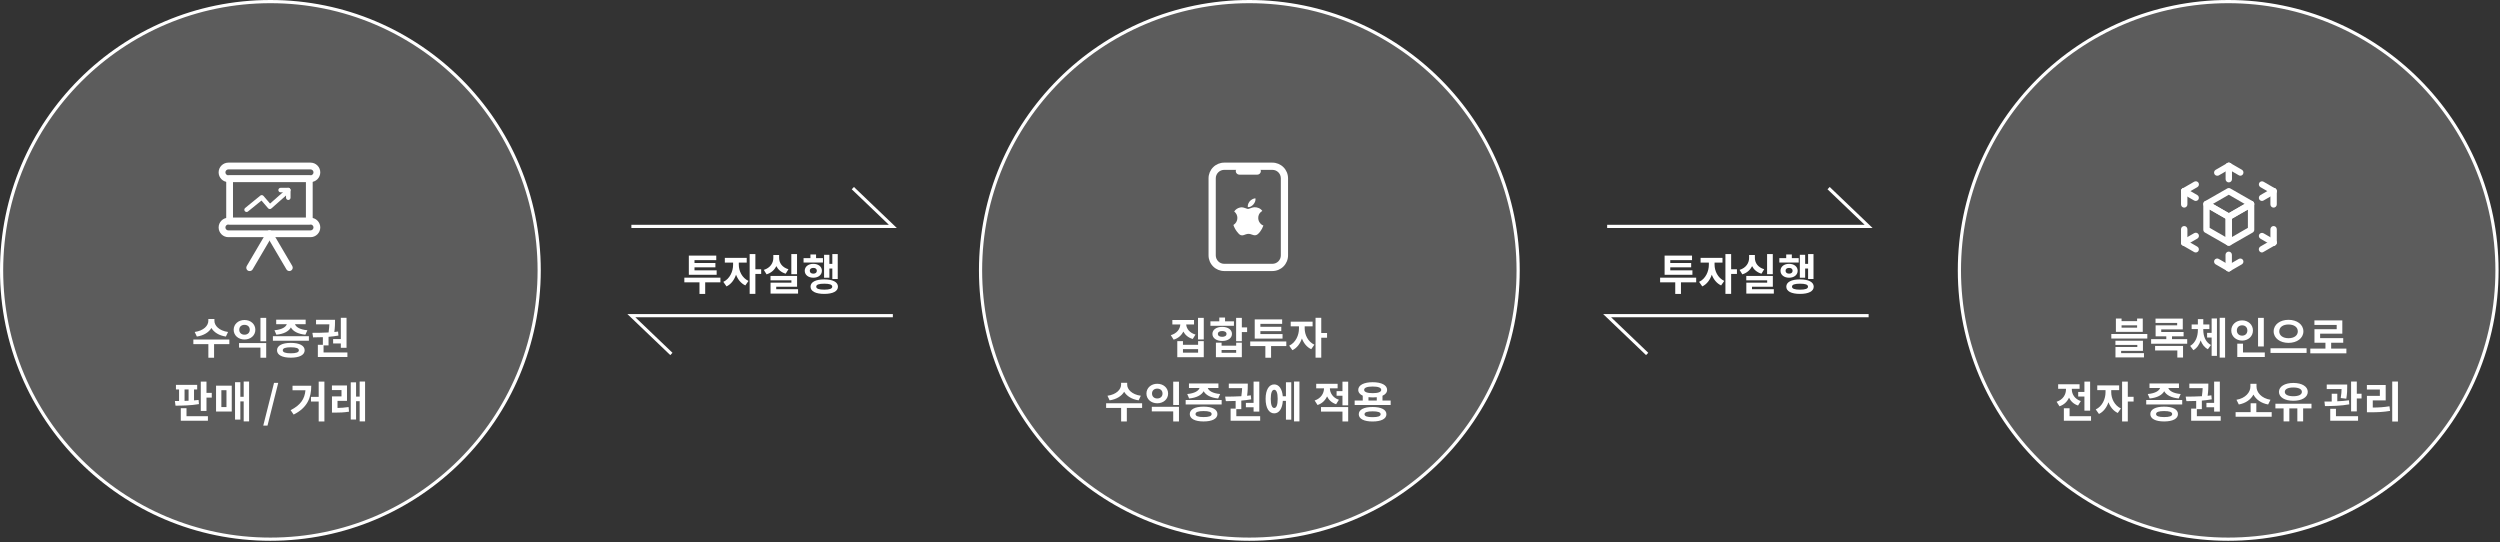 <svg width="784" height="170" viewBox="0 0 784 170" fill="none" xmlns="http://www.w3.org/2000/svg">
<rect x="0" y="0" width="784" height="170" fill="#333333" stroke="none"/>
<path d="M504 71H586L573.452 59" stroke="white"/>
<path d="M586 99L504 99L516.548 111" stroke="white"/>
<path d="M530.743 84.773H523.797V83.837H530.35V82.48H523.797V81.571H530.621V80.16H522.019V86.184H530.743V84.773ZM531.923 87.079H520.609V88.531H525.357V92.18H527.148V88.531H531.923V87.079ZM537.688 82.344H540.171V80.865H533.306V82.344H535.898V83.036C535.898 85.098 534.88 87.445 532.831 88.395L533.835 89.82C535.26 89.141 536.264 87.771 536.82 86.143C537.376 87.622 538.353 88.87 539.737 89.508L540.727 88.097C538.679 87.147 537.688 84.936 537.688 83.036V82.344ZM544.703 84.433H542.885V79.671H541.094V92.167H542.885V85.912H544.703V84.433ZM555.949 79.685H554.158V85.98H555.949V79.685ZM553.249 84.433C551.227 83.837 550.332 82.385 550.332 80.906V79.97H548.514V80.906C548.514 82.426 547.605 83.999 545.529 84.637L546.397 86.034C547.863 85.587 548.88 84.637 549.45 83.457C550.006 84.542 550.97 85.41 552.394 85.831L553.249 84.433ZM549.423 90.688V89.915H555.962V86.536H547.632V87.907H554.185V88.639H547.646V92.072H556.274V90.688H549.423ZM566.096 84.203H567.018V87.486H568.714V79.671H567.018V82.751H566.096V79.902H564.427V87.093H566.096V84.203ZM564.074 80.947H561.917V79.807H560.153V80.947H557.996V82.331H564.074V80.947ZM559.95 84.908C559.95 84.325 560.398 84.013 561.062 84.013C561.727 84.013 562.161 84.325 562.161 84.908C562.161 85.492 561.727 85.817 561.062 85.817C560.398 85.817 559.95 85.492 559.95 84.908ZM563.749 84.908C563.749 83.62 562.636 82.738 561.062 82.738C559.475 82.738 558.363 83.62 558.363 84.908C558.363 86.197 559.475 87.093 561.062 87.093C562.636 87.093 563.749 86.197 563.749 84.908ZM564.481 90.837C562.813 90.837 561.971 90.552 561.971 89.901C561.971 89.25 562.813 88.965 564.481 88.965C566.15 88.965 566.991 89.25 566.991 89.901C566.991 90.552 566.15 90.837 564.481 90.837ZM564.481 87.622C561.795 87.622 560.181 88.449 560.181 89.901C560.181 91.353 561.795 92.167 564.481 92.167C567.168 92.167 568.782 91.353 568.782 89.901C568.782 88.449 567.168 87.622 564.481 87.622Z" fill="white"/>
<path d="M198 71H280L267.452 59" stroke="white"/>
<path d="M280 99L198 99L210.548 111" stroke="white"/>
<path d="M224.743 84.773H217.797V83.837H224.35V82.48H217.797V81.571H224.621V80.16H216.019V86.184H224.743V84.773ZM225.923 87.079H214.609V88.531H219.357V92.18H221.148V88.531H225.923V87.079ZM231.688 82.344H234.171V80.865H227.306V82.344H229.898V83.036C229.898 85.098 228.88 87.445 226.831 88.395L227.835 89.82C229.26 89.141 230.264 87.771 230.82 86.143C231.376 87.622 232.353 88.87 233.737 89.508L234.727 88.097C232.679 87.147 231.688 84.936 231.688 83.036V82.344ZM238.703 84.433H236.885V79.671H235.094V92.167H236.885V85.912H238.703V84.433ZM249.949 79.685H248.158V85.98H249.949V79.685ZM247.249 84.433C245.227 83.837 244.332 82.385 244.332 80.906V79.97H242.514V80.906C242.514 82.426 241.605 83.999 239.529 84.637L240.397 86.034C241.863 85.587 242.88 84.637 243.45 83.457C244.006 84.542 244.97 85.41 246.394 85.831L247.249 84.433ZM243.423 90.688V89.915H249.962V86.536H241.632V87.907H248.185V88.639H241.646V92.072H250.274V90.688H243.423ZM260.096 84.203H261.018V87.486H262.714V79.671H261.018V82.751H260.096V79.902H258.427V87.093H260.096V84.203ZM258.074 80.947H255.917V79.807H254.153V80.947H251.996V82.331H258.074V80.947ZM253.95 84.908C253.95 84.325 254.398 84.013 255.062 84.013C255.727 84.013 256.161 84.325 256.161 84.908C256.161 85.492 255.727 85.817 255.062 85.817C254.398 85.817 253.95 85.492 253.95 84.908ZM257.749 84.908C257.749 83.62 256.636 82.738 255.062 82.738C253.475 82.738 252.363 83.62 252.363 84.908C252.363 86.197 253.475 87.093 255.062 87.093C256.636 87.093 257.749 86.197 257.749 84.908ZM258.481 90.837C256.813 90.837 255.971 90.552 255.971 89.901C255.971 89.25 256.813 88.965 258.481 88.965C260.15 88.965 260.991 89.25 260.991 89.901C260.991 90.552 260.15 90.837 258.481 90.837ZM258.481 87.622C255.795 87.622 254.181 88.449 254.181 89.901C254.181 91.353 255.795 92.167 258.481 92.167C261.168 92.167 262.782 91.353 262.782 89.901C262.782 88.449 261.168 87.622 258.481 87.622Z" fill="white"/>
<circle cx="391.794" cy="84.794" r="84.294" fill="white" fill-opacity="0.2" stroke="white"/>
<path d="M374.91 104.922C373.01 104.366 372.088 103.077 371.993 101.761H374.448V100.35H367.651V101.761H370.148C370.053 103.172 369.144 104.528 367.163 105.112L368.058 106.523C369.523 106.075 370.527 105.139 371.097 103.972C371.667 105.044 372.63 105.899 374.041 106.306L374.91 104.922ZM375.724 110.593H370.975V109.494H375.724V110.593ZM375.724 108.124H370.975V106.984H369.198V112.018H377.501V106.984H375.724V108.124ZM375.696 99.685V106.455H377.501V99.685H375.696ZM386.97 100.77H384.175V99.576H382.37V100.77H379.589V102.168H386.956L386.97 100.77ZM381.923 104.718C381.923 104.121 382.479 103.809 383.279 103.809C384.08 103.809 384.636 104.121 384.636 104.718C384.636 105.315 384.08 105.627 383.279 105.627C382.479 105.627 381.923 105.315 381.923 104.718ZM386.346 104.718C386.346 103.389 385.084 102.507 383.279 102.507C381.475 102.507 380.213 103.389 380.213 104.718C380.213 106.034 381.475 106.93 383.279 106.93C385.084 106.93 386.346 106.034 386.346 104.718ZM387.662 110.634H383.089V109.752H387.662V110.634ZM387.662 108.409H383.089V107.459H381.312V112.018H389.439V107.459H387.662V108.409ZM391.094 102.67H389.439V99.685H387.648V106.998H389.439V104.135H391.094V102.67ZM402.204 104.773H395.258V103.837H401.811V102.48H395.258V101.571H402.082V100.16H393.481V106.184H402.204V104.773ZM403.385 107.079H392.07V108.531H396.818V112.18H398.609V108.531H403.385V107.079ZM409.15 102.344H411.632V100.865H404.768V102.344H407.359V103.036C407.359 105.098 406.341 107.445 404.293 108.395L405.297 109.82C406.721 109.141 407.725 107.771 408.281 106.143C408.838 107.622 409.815 108.87 411.198 109.508L412.189 108.097C410.14 107.147 409.15 104.936 409.15 103.036V102.344ZM416.164 104.434H414.346V99.671H412.555V112.167H414.346V105.912H416.164V104.434ZM357.759 124.108C354.923 123.714 353.485 122.086 353.485 120.635V120.038H351.572V120.635C351.572 122.1 350.147 123.714 347.298 124.108L347.977 125.546C350.161 125.22 351.735 124.203 352.535 122.86C353.336 124.203 354.896 125.22 357.08 125.546L357.759 124.108ZM358.166 126.469H346.878V127.92H351.586V132.18H353.376V127.92H358.166V126.469ZM361.204 127.581V129.006H367.919V132.18H369.724V127.581H361.204ZM367.919 119.685V127.011H369.724V119.685H367.919ZM362.913 120.35C361 120.35 359.521 121.639 359.521 123.416C359.521 125.193 361 126.469 362.913 126.469C364.853 126.469 366.318 125.193 366.318 123.416C366.318 121.639 364.853 120.35 362.913 120.35ZM362.913 121.869C363.863 121.869 364.568 122.439 364.568 123.416C364.568 124.379 363.863 124.963 362.913 124.963C361.977 124.963 361.271 124.379 361.271 123.416C361.271 122.439 361.977 121.869 362.913 121.869ZM372.911 124.963C375.272 124.746 376.805 123.877 377.469 122.683C378.121 123.877 379.667 124.746 382.014 124.963L382.638 123.565C380.264 123.362 379.043 122.534 378.758 121.679H382.096V120.255H372.857V121.679H376.181C375.896 122.534 374.675 123.362 372.314 123.565L372.911 124.963ZM377.442 130.796C375.774 130.796 374.919 130.498 374.919 129.847C374.919 129.196 375.774 128.911 377.442 128.911C379.111 128.911 379.966 129.196 379.966 129.847C379.966 130.498 379.111 130.796 377.442 130.796ZM377.442 127.527C374.742 127.527 373.114 128.382 373.114 129.847C373.114 131.326 374.742 132.167 377.442 132.167C380.142 132.167 381.784 131.326 381.784 129.847C381.784 128.382 380.142 127.527 377.442 127.527ZM371.826 125.437V126.848H383.113V125.437H371.826ZM390.71 126.333V127.717H393.125V129.073H394.916V119.671H393.125V126.333H390.71ZM387.711 130.525V128.314H389.272V125.627C390.316 125.532 391.361 125.424 392.379 125.234L392.256 123.972C391.877 124.027 391.483 124.081 391.09 124.121C391.307 122.548 391.307 121.395 391.307 120.73V120.296H385.351V121.72H389.529C389.502 122.371 389.435 123.212 389.285 124.257C387.467 124.366 385.676 124.379 384.211 124.379L384.428 125.804C385.351 125.804 386.395 125.79 387.494 125.736V128.137H385.921V131.95H395.187V130.525H387.711ZM399.595 127.947C398.917 127.947 398.51 127.011 398.51 125.085C398.51 123.172 398.917 122.236 399.595 122.236C400.287 122.236 400.681 123.172 400.681 125.085C400.681 127.011 400.287 127.947 399.595 127.947ZM403.272 124.271H402.281C402.078 121.937 401.074 120.553 399.595 120.553C397.94 120.553 396.895 122.263 396.895 125.085C396.895 127.92 397.94 129.63 399.595 129.63C401.115 129.63 402.132 128.164 402.295 125.722H403.272V131.611H404.941V119.875H403.272V124.271ZM405.809 119.658V132.153H407.505V119.658H405.809ZM419.871 125.37C417.944 124.718 417.076 123.212 417.049 121.788H419.478V120.363H412.762V121.788H415.217C415.19 123.335 414.281 124.922 412.273 125.6L413.182 127.011C414.634 126.536 415.611 125.532 416.167 124.311C416.696 125.424 417.632 126.319 419.003 126.767L419.871 125.37ZM414.268 129.087H420.997V132.18H422.788V127.662H414.268V129.087ZM420.997 119.685V122.656H419.152V124.094H420.997V127.106H422.788V119.685H420.997ZM430.439 130.824C428.77 130.824 427.915 130.539 427.915 129.901C427.915 129.263 428.77 128.992 430.439 128.992C432.107 128.992 432.962 129.263 432.962 129.901C432.962 130.539 432.107 130.824 430.439 130.824ZM430.439 127.635C427.739 127.635 426.111 128.449 426.111 129.901C426.111 131.353 427.739 132.18 430.439 132.18C433.139 132.18 434.78 131.353 434.78 129.901C434.78 128.449 433.139 127.635 430.439 127.635ZM429.15 124.556C429.557 124.61 429.991 124.637 430.466 124.637C430.927 124.637 431.361 124.61 431.755 124.569V125.6H429.15V124.556ZM430.466 121.218C432.175 121.218 433.152 121.557 433.152 122.263C433.152 122.941 432.175 123.294 430.466 123.294C428.77 123.294 427.793 122.941 427.793 122.263C427.793 121.557 428.77 121.218 430.466 121.218ZM433.546 125.6V124.108C434.468 123.701 434.997 123.077 434.997 122.263C434.997 120.77 433.234 119.861 430.466 119.861C427.712 119.861 425.948 120.77 425.948 122.263C425.948 123.063 426.464 123.687 427.359 124.094V125.6H424.822V127.011H436.11V125.6H433.546Z" fill="white"/>
<g clip-path="url(#clip0_644_4296)">
<path d="M399.022 85H383.911C382.609 84.998 381.361 84.48 380.441 83.559C379.52 82.639 379.002 81.391 379 80.089V55.911C379.002 54.609 379.52 53.361 380.441 52.441C381.361 51.52 382.609 51.002 383.911 51H399.022C400.324 51.002 401.572 51.52 402.493 52.441C403.413 53.361 403.931 54.609 403.933 55.911V80.089C403.933 81.391 403.416 82.641 402.495 83.562C401.574 84.483 400.325 85 399.022 85ZM383.911 53.267C383.21 53.269 382.539 53.548 382.043 54.043C381.548 54.539 381.269 55.21 381.267 55.911V80.089C381.269 80.79 381.548 81.461 382.043 81.957C382.539 82.452 383.21 82.731 383.911 82.733H399.022C399.724 82.733 400.396 82.455 400.892 81.959C401.388 81.463 401.667 80.79 401.667 80.089V55.911C401.667 55.21 401.388 54.537 400.892 54.041C400.396 53.545 399.724 53.267 399.022 53.267H383.911Z" fill="white"/>
<path d="M394.277 54.778H388.664C388.363 54.778 388.075 54.658 387.862 54.446C387.65 54.233 387.53 53.945 387.53 53.644C387.53 53.344 387.65 53.056 387.862 52.843C388.075 52.63 388.363 52.511 388.664 52.511H394.277C394.578 52.511 394.866 52.63 395.079 52.843C395.291 53.056 395.411 53.344 395.411 53.644C395.411 53.945 395.291 54.233 395.079 54.446C394.866 54.658 394.578 54.778 394.277 54.778Z" fill="white"/>
<path d="M395.577 70.388C395.255 70.136 394.996 69.813 394.821 69.443C394.68 69.137 394.6 68.806 394.587 68.468C394.568 68.114 394.622 67.759 394.746 67.426C394.915 66.988 395.209 66.61 395.592 66.338L395.826 66.179C395.826 66.179 395.872 66.141 395.826 66.096C395.549 65.717 395.172 65.422 394.738 65.242C394.304 65.058 393.834 64.973 393.363 64.993C393.053 65.017 392.748 65.083 392.456 65.189C392.177 65.287 391.897 65.393 391.618 65.484C391.463 65.535 391.296 65.535 391.142 65.484C390.877 65.408 390.628 65.31 390.386 65.227C390.114 65.122 389.83 65.053 389.54 65.023C389.299 65.004 389.056 65.027 388.822 65.091C388.092 65.253 387.454 65.695 387.047 66.323C387.357 66.562 387.608 66.868 387.78 67.219C387.953 67.57 388.044 67.956 388.044 68.347C388.044 68.791 387.929 69.228 387.711 69.615C387.492 70.001 387.178 70.325 386.797 70.554C387.04 71.288 387.403 71.977 387.87 72.594C388.061 72.864 388.276 73.117 388.512 73.349C388.676 73.508 388.865 73.638 389.072 73.735C389.374 73.844 389.706 73.844 390.008 73.735C390.25 73.667 390.477 73.568 390.704 73.485C391.013 73.374 391.342 73.325 391.671 73.342C391.954 73.361 392.232 73.428 392.494 73.538C392.723 73.634 392.961 73.707 393.204 73.757C393.422 73.803 393.647 73.797 393.862 73.741C394.077 73.684 394.276 73.579 394.444 73.432C394.729 73.191 394.983 72.914 395.199 72.609C395.617 72.062 395.946 71.453 396.174 70.803C396.166 70.784 396.166 70.762 396.174 70.743V70.705C395.96 70.629 395.759 70.523 395.577 70.388Z" fill="white"/>
<path d="M391.361 64.955C391.685 64.971 392.007 64.895 392.29 64.736C392.868 64.411 393.318 63.9 393.567 63.285C393.658 63.072 393.71 62.844 393.718 62.613C393.718 62.477 393.718 62.348 393.718 62.22H393.62C393.57 62.228 393.519 62.228 393.469 62.22C393.205 62.273 392.95 62.365 392.713 62.492C392.542 62.581 392.38 62.687 392.23 62.809C391.928 63.066 391.685 63.386 391.52 63.746C391.345 64.097 391.27 64.489 391.3 64.879C391.3 64.94 391.316 64.955 391.361 64.955Z" fill="white"/>
</g>
<circle cx="698.761" cy="84.794" r="84.294" fill="white" fill-opacity="0.2" stroke="white"/>
<path d="M670.194 102.751H665.323V102.019H670.194V102.751ZM671.971 99.889H670.194V100.716H665.323V99.889H663.546V104.067H671.971V99.889ZM665.188 110.037H672.026V106.862H663.397V108.178H670.262V108.816H663.411V112.072H672.351V110.742H665.188V110.037ZM662.108 104.746V106.157H673.396V104.746H662.108ZM675.837 109.901H682.81V112.126H684.601V108.49H675.837V109.901ZM681.142 106.36V105.465H684.778V104.108H677.763V103.294H684.52V99.916H675.973V101.272H682.756V102.032H676V105.465H679.351V106.36H674.589V107.785H685.904V106.36H681.142ZM690.95 103.199H692.863V101.761H690.95V100.078H689.254V101.761H687.3V103.199H689.254V103.457C689.254 105.383 688.616 107.432 686.839 108.477L687.843 109.82C688.969 109.168 689.701 108.056 690.122 106.754C690.57 107.947 691.289 108.938 692.388 109.521L693.351 108.192C691.587 107.255 690.95 105.343 690.95 103.457V103.199ZM693.568 104.393H692.143V105.845H693.568V111.597H695.237V99.875H693.568V104.393ZM696.092 99.658V112.153H697.787V99.658H696.092ZM709.929 99.685H708.124V108.653H709.929V99.685ZM701.477 103.647C701.477 102.616 702.209 102.019 703.132 102.019C704.068 102.019 704.773 102.616 704.773 103.647C704.773 104.651 704.068 105.261 703.132 105.261C702.209 105.261 701.477 104.651 701.477 103.647ZM706.524 103.647C706.524 101.802 705.045 100.472 703.132 100.472C701.219 100.472 699.726 101.802 699.726 103.647C699.726 105.465 701.219 106.808 703.132 106.808C705.045 106.808 706.524 105.465 706.524 103.647ZM703.403 110.525V107.771H701.612V111.95H710.241V110.525H703.403ZM717.675 100.296C715.056 100.296 713.021 101.734 713.021 103.918C713.021 106.089 715.056 107.527 717.675 107.527C720.307 107.527 722.342 106.089 722.342 103.918C722.342 101.734 720.307 100.296 717.675 100.296ZM717.675 101.761C719.384 101.761 720.592 102.561 720.592 103.918C720.592 105.248 719.384 106.062 717.675 106.062C715.979 106.062 714.771 105.248 714.771 103.918C714.771 102.561 715.979 101.761 717.675 101.761ZM712.031 109.209V110.674H723.346V109.209H712.031ZM731.051 109.331V107.473H734.836V106.034H727.591V104.637H734.551V100.472H725.8V101.896H732.787V103.24H725.814V107.473H729.26V109.331H724.511V110.796H735.826V109.331H731.051ZM651.719 122.9V124.352H653.673V128.789H655.463V119.671H653.673V122.9H651.719ZM652.546 125.777C650.579 125.112 649.725 123.579 649.725 122.1V121.937H652.153V120.513H645.437V121.937H647.893V122.114C647.893 123.687 646.998 125.329 644.949 125.994L645.858 127.418C647.31 126.93 648.286 125.939 648.843 124.705C649.385 125.831 650.308 126.726 651.678 127.174L652.546 125.777ZM649.019 130.525V128.029H647.228V131.95H655.748V130.525H649.019ZM662.083 122.344H664.566V120.865H657.701V122.344H660.292V123.036C660.292 125.098 659.275 127.445 657.226 128.395L658.23 129.82C659.655 129.141 660.659 127.771 661.215 126.143C661.771 127.622 662.748 128.87 664.132 129.508L665.122 128.097C663.073 127.147 662.083 124.936 662.083 123.036V122.344ZM669.097 124.434H667.279V119.671H665.488V132.167H667.279V125.912H669.097V124.434ZM674.137 124.963C676.498 124.746 678.031 123.877 678.696 122.683C679.347 123.877 680.894 124.746 683.241 124.963L683.865 123.565C681.491 123.362 680.27 122.534 679.985 121.679H683.322V120.255H674.083V121.679H677.407C677.122 122.534 675.901 123.362 673.54 123.565L674.137 124.963ZM678.669 130.796C677 130.796 676.145 130.498 676.145 129.847C676.145 129.196 677 128.911 678.669 128.911C680.337 128.911 681.192 129.196 681.192 129.847C681.192 130.498 680.337 130.796 678.669 130.796ZM678.669 127.527C675.969 127.527 674.341 128.382 674.341 129.847C674.341 131.326 675.969 132.167 678.669 132.167C681.368 132.167 683.01 131.326 683.01 129.847C683.01 128.382 681.368 127.527 678.669 127.527ZM673.052 125.437V126.848H684.34V125.437H673.052ZM691.936 126.333V127.717H694.351V129.073H696.142V119.671H694.351V126.333H691.936ZM688.938 130.525V128.314H690.498V125.627C691.543 125.532 692.587 125.424 693.605 125.234L693.483 123.972C693.103 124.027 692.709 124.081 692.316 124.121C692.533 122.548 692.533 121.395 692.533 120.73V120.296H686.577V121.72H690.756C690.729 122.371 690.661 123.212 690.512 124.257C688.694 124.366 686.903 124.379 685.438 124.379L685.655 125.804C686.577 125.804 687.622 125.79 688.721 125.736V128.137H687.147V131.95H696.413V130.525H688.938ZM712.022 125.37C709.173 124.908 707.64 123.036 707.64 121.259V120.363H705.727V121.259C705.727 122.995 704.18 124.908 701.358 125.37L702.091 126.848C704.275 126.455 705.863 125.275 706.677 123.742C707.491 125.288 709.092 126.455 711.289 126.848L712.022 125.37ZM707.586 129.25V126.455H705.795V129.25H701.087V130.688H712.402V129.25H707.586ZM719.198 121.517C720.826 121.517 721.871 122.005 721.871 122.887C721.871 123.782 720.826 124.257 719.198 124.257C717.556 124.257 716.512 123.782 716.512 122.887C716.512 122.005 717.556 121.517 719.198 121.517ZM719.198 125.682C721.857 125.682 723.716 124.596 723.716 122.887C723.716 121.191 721.857 120.092 719.198 120.092C716.525 120.092 714.68 121.191 714.68 122.887C714.68 124.596 716.525 125.682 719.198 125.682ZM724.883 126.618H713.568V128.07H716.132V132.153H717.936V128.07H720.446V132.153H722.264V128.07H724.883V126.618ZM735.797 125.03C736.082 123.457 736.082 122.222 736.082 121.354V120.58H729.665V122.005H734.318C734.305 122.751 734.25 123.66 734.047 124.827L735.797 125.03ZM736.625 125.532C735.458 125.695 734.21 125.79 732.975 125.845V123.484H731.225V125.912C730.411 125.926 729.638 125.926 728.946 125.926L729.108 127.35C731.252 127.337 734.155 127.283 736.733 126.808L736.625 125.532ZM732.555 128.192H730.764V131.95H739.487V130.525H732.555V128.192ZM739.094 123.47V119.658H737.303V129.019H739.094V124.949H740.586V123.47H739.094ZM744.099 125.56H748.156V120.73H742.254V122.154H746.324V124.149H742.268V129.291H743.394C745.659 129.291 747.491 129.209 749.526 128.856L749.336 127.405C747.572 127.703 745.998 127.798 744.099 127.812V125.56ZM750.204 119.658V132.194H751.995V119.658H750.204Z" fill="white"/>
<g clip-path="url(#clip1_644_4296)">
<path d="M698.951 68.988C698.775 68.987 698.603 68.941 698.45 68.854L691.455 64.85C691.304 64.761 691.177 64.635 691.09 64.482C691.002 64.33 690.955 64.158 690.955 63.982C690.956 63.806 691.003 63.634 691.091 63.482C691.178 63.33 691.304 63.203 691.455 63.114L698.45 59.109C698.602 59.021 698.775 58.974 698.951 58.974C699.127 58.974 699.299 59.021 699.451 59.109L706.44 63.114C706.592 63.202 706.718 63.329 706.806 63.481C706.894 63.633 706.94 63.806 706.94 63.982C706.941 64.158 706.895 64.331 706.807 64.483C706.719 64.636 706.592 64.762 706.44 64.85L699.451 68.854C699.299 68.941 699.126 68.987 698.951 68.988ZM693.958 63.949L698.951 66.832L703.93 63.949L698.944 61.072L693.958 63.949Z" fill="white"/>
<path d="M698.951 77.057C698.775 77.06 698.602 77.014 698.45 76.924C698.297 76.837 698.17 76.711 698.082 76.558C697.994 76.406 697.948 76.232 697.95 76.056V67.987C697.949 67.811 697.995 67.638 698.083 67.485C698.171 67.333 698.298 67.206 698.45 67.119L705.439 63.114C705.592 63.029 705.764 62.984 705.939 62.984C706.114 62.984 706.287 63.029 706.44 63.114C706.592 63.202 706.718 63.329 706.806 63.481C706.894 63.633 706.94 63.806 706.94 63.982V72.058C706.94 72.234 706.894 72.407 706.806 72.559C706.718 72.711 706.592 72.838 706.44 72.926L699.452 76.93C699.299 77.018 699.126 77.062 698.951 77.057ZM699.952 68.567V74.327L704.938 71.444V65.684L699.952 68.567Z" fill="white"/>
<path d="M698.951 77.057C698.775 77.06 698.602 77.013 698.45 76.924L691.455 72.919C691.304 72.83 691.178 72.703 691.091 72.551C691.003 72.399 690.956 72.227 690.955 72.051V63.975C690.956 63.8 691.003 63.627 691.091 63.475C691.178 63.323 691.304 63.197 691.455 63.108C691.608 63.022 691.781 62.977 691.956 62.977C692.131 62.977 692.304 63.022 692.457 63.108L699.451 67.112C699.603 67.201 699.729 67.327 699.817 67.48C699.905 67.632 699.951 67.804 699.952 67.98V76.049C699.952 76.225 699.906 76.398 699.818 76.55C699.73 76.703 699.604 76.829 699.451 76.917C699.301 77.009 699.127 77.058 698.951 77.057ZM692.944 71.444L697.936 74.327V68.567L692.944 65.684V71.444Z" fill="white"/>
<path d="M698.951 57.201C698.685 57.201 698.431 57.095 698.243 56.907C698.055 56.72 697.95 56.465 697.95 56.199V52.001C697.95 51.736 698.055 51.481 698.243 51.293C698.431 51.105 698.685 51 698.951 51C699.216 51 699.471 51.105 699.659 51.293C699.847 51.481 699.952 51.736 699.952 52.001V56.199C699.952 56.465 699.847 56.72 699.659 56.907C699.471 57.095 699.216 57.201 698.951 57.201Z" fill="white"/>
<path d="M702.595 55.105C702.42 55.103 702.247 55.057 702.095 54.971L698.464 52.869C698.35 52.803 698.25 52.716 698.17 52.611C698.089 52.507 698.031 52.388 697.996 52.261C697.962 52.134 697.954 52.001 697.971 51.871C697.988 51.74 698.031 51.614 698.097 51.501C698.23 51.28 698.443 51.12 698.692 51.053C698.94 50.986 699.205 51.017 699.431 51.14L703.062 53.236C703.284 53.368 703.445 53.581 703.514 53.83C703.582 54.078 703.552 54.344 703.429 54.571C703.349 54.725 703.229 54.855 703.083 54.948C702.937 55.042 702.769 55.096 702.595 55.105Z" fill="white"/>
<path d="M695.32 55.105C695.144 55.106 694.971 55.06 694.819 54.972C694.666 54.884 694.54 54.757 694.452 54.604C694.329 54.378 694.298 54.113 694.365 53.865C694.432 53.616 694.593 53.403 694.813 53.269L698.45 51.173C698.68 51.04 698.952 51.003 699.209 51.071C699.466 51.138 699.685 51.305 699.819 51.534C699.884 51.648 699.927 51.774 699.944 51.904C699.961 52.035 699.953 52.167 699.919 52.294C699.885 52.421 699.826 52.54 699.746 52.645C699.665 52.749 699.565 52.837 699.451 52.902L695.814 55.005C695.66 55.079 695.49 55.114 695.32 55.105Z" fill="white"/>
<path d="M709.363 63.014C709.187 63.014 709.015 62.967 708.863 62.879C708.71 62.791 708.584 62.665 708.495 62.514C708.375 62.286 708.345 62.021 708.414 61.773C708.482 61.525 708.642 61.312 708.863 61.179L712.5 59.083C712.727 58.96 712.993 58.93 713.241 58.998C713.49 59.067 713.703 59.229 713.835 59.45C713.958 59.677 713.988 59.942 713.919 60.191C713.851 60.44 713.689 60.653 713.468 60.785L709.83 62.887C709.687 62.966 709.527 63.01 709.363 63.014Z" fill="white"/>
<path d="M713.001 65.11C712.735 65.11 712.48 65.004 712.293 64.817C712.105 64.629 712 64.374 712 64.109V59.917C712 59.651 712.105 59.397 712.293 59.209C712.48 59.021 712.735 58.916 713.001 58.916C713.266 58.916 713.521 59.021 713.709 59.209C713.896 59.397 714.002 59.651 714.002 59.917V64.082C714.005 64.216 713.982 64.349 713.933 64.473C713.885 64.598 713.812 64.711 713.718 64.807C713.625 64.903 713.513 64.979 713.39 65.031C713.267 65.083 713.134 65.11 713.001 65.11Z" fill="white"/>
<path d="M713.001 60.918C712.824 60.918 712.651 60.87 712.5 60.778L708.863 58.682C708.642 58.549 708.482 58.336 708.414 58.088C708.345 57.84 708.375 57.575 708.495 57.347C708.629 57.127 708.842 56.967 709.09 56.898C709.338 56.83 709.603 56.859 709.83 56.98L713.468 59.083C713.688 59.216 713.849 59.429 713.917 59.677C713.985 59.925 713.956 60.19 713.835 60.418C713.75 60.565 713.628 60.688 713.482 60.775C713.336 60.863 713.171 60.912 713.001 60.918Z" fill="white"/>
<path d="M688.579 63.014C688.403 63.013 688.231 62.967 688.078 62.881L684.447 60.778C684.223 60.648 684.059 60.435 683.991 60.186C683.922 59.936 683.954 59.669 684.08 59.443C684.145 59.329 684.232 59.228 684.337 59.147C684.441 59.067 684.56 59.008 684.687 58.973C684.815 58.939 684.948 58.931 685.078 58.948C685.209 58.966 685.335 59.01 685.448 59.076L689.079 61.172C689.301 61.304 689.462 61.517 689.531 61.766C689.599 62.014 689.569 62.28 689.446 62.507C689.359 62.66 689.233 62.788 689.081 62.877C688.928 62.966 688.755 63.014 688.579 63.014Z" fill="white"/>
<path d="M684.968 65.11C684.702 65.11 684.448 65.004 684.26 64.817C684.072 64.629 683.967 64.374 683.967 64.109V59.917C683.967 59.651 684.072 59.397 684.26 59.209C684.448 59.021 684.702 58.916 684.968 58.916C685.233 58.916 685.488 59.021 685.676 59.209C685.864 59.397 685.969 59.651 685.969 59.917V64.082C685.973 64.216 685.949 64.349 685.901 64.473C685.852 64.598 685.779 64.711 685.685 64.807C685.592 64.903 685.48 64.979 685.357 65.031C685.234 65.083 685.102 65.11 684.968 65.11Z" fill="white"/>
<path d="M684.968 60.918C684.792 60.918 684.619 60.872 684.467 60.784C684.315 60.696 684.188 60.57 684.1 60.418C683.976 60.191 683.945 59.925 684.013 59.676C684.082 59.427 684.245 59.214 684.467 59.083L688.098 56.98C688.212 56.914 688.338 56.872 688.468 56.855C688.599 56.837 688.731 56.846 688.858 56.88C688.985 56.914 689.105 56.973 689.209 57.053C689.313 57.133 689.401 57.233 689.466 57.347C689.589 57.574 689.619 57.84 689.551 58.089C689.482 58.337 689.321 58.55 689.099 58.682L685.468 60.778C685.317 60.868 685.144 60.916 684.968 60.918Z" fill="white"/>
<path d="M684.968 77.077C684.792 77.077 684.619 77.031 684.467 76.943C684.315 76.855 684.188 76.729 684.1 76.577C684.033 76.463 683.99 76.337 683.972 76.206C683.955 76.076 683.963 75.943 683.997 75.816C684.031 75.688 684.091 75.569 684.171 75.465C684.252 75.361 684.353 75.273 684.467 75.208L688.098 73.112C688.212 73.047 688.338 73.004 688.468 72.987C688.599 72.97 688.731 72.978 688.858 73.013C688.985 73.047 689.105 73.105 689.209 73.186C689.313 73.266 689.401 73.366 689.466 73.48C689.589 73.707 689.619 73.972 689.551 74.221C689.482 74.469 689.321 74.682 689.099 74.814L685.468 76.91C685.32 77.01 685.147 77.068 684.968 77.077Z" fill="white"/>
<path d="M684.968 77.077C684.702 77.077 684.448 76.972 684.26 76.784C684.072 76.596 683.967 76.342 683.967 76.076V71.885C683.967 71.619 684.072 71.364 684.26 71.177C684.448 70.989 684.702 70.883 684.968 70.883C685.233 70.883 685.488 70.989 685.676 71.177C685.864 71.364 685.969 71.619 685.969 71.885V76.096C685.964 76.358 685.856 76.608 685.669 76.791C685.482 76.975 685.23 77.077 684.968 77.077Z" fill="white"/>
<path d="M688.579 79.173C688.403 79.175 688.23 79.128 688.078 79.04L684.447 76.944C684.225 76.813 684.062 76.6 683.993 76.351C683.925 76.102 683.956 75.835 684.08 75.609C684.146 75.495 684.233 75.395 684.338 75.315C684.442 75.235 684.561 75.176 684.688 75.142C684.815 75.108 684.948 75.099 685.078 75.116C685.209 75.133 685.334 75.176 685.448 75.242L689.079 77.344C689.302 77.475 689.465 77.688 689.533 77.937C689.602 78.186 689.571 78.453 689.446 78.679C689.359 78.831 689.232 78.957 689.08 79.044C688.927 79.131 688.754 79.175 688.579 79.173Z" fill="white"/>
<path d="M713.001 77.077C712.825 77.08 712.652 77.034 712.5 76.944L708.863 74.848C708.642 74.714 708.482 74.502 708.414 74.254C708.345 74.005 708.375 73.74 708.495 73.513C708.629 73.293 708.842 73.132 709.09 73.064C709.338 72.996 709.603 73.025 709.83 73.146L713.468 75.242C713.697 75.376 713.864 75.594 713.932 75.85C714.001 76.107 713.966 76.379 713.835 76.61C713.746 76.751 713.622 76.867 713.477 76.949C713.331 77.03 713.168 77.075 713.001 77.077Z" fill="white"/>
<path d="M713.001 77.077C712.735 77.077 712.48 76.972 712.293 76.784C712.105 76.596 712 76.342 712 76.076V71.885C712 71.619 712.105 71.364 712.293 71.177C712.48 70.989 712.735 70.883 713.001 70.883C713.266 70.883 713.521 70.989 713.709 71.177C713.896 71.364 714.002 71.619 714.002 71.885V76.096C713.997 76.358 713.889 76.608 713.702 76.791C713.514 76.975 713.263 77.077 713.001 77.077Z" fill="white"/>
<path d="M709.363 79.173C709.187 79.174 709.014 79.128 708.862 79.04C708.709 78.952 708.583 78.825 708.495 78.672C708.364 78.442 708.329 78.169 708.398 77.913C708.467 77.657 708.634 77.438 708.862 77.304L712.5 75.208C712.727 75.088 712.992 75.058 713.241 75.126C713.489 75.195 713.701 75.355 713.835 75.575C713.956 75.803 713.985 76.068 713.917 76.316C713.849 76.564 713.688 76.777 713.468 76.91L709.83 79.006C709.692 79.102 709.531 79.159 709.363 79.173Z" fill="white"/>
<path d="M698.951 85.127C698.815 85.13 698.681 85.106 698.555 85.057C698.429 85.007 698.314 84.932 698.218 84.836C698.122 84.741 698.046 84.627 697.996 84.501C697.945 84.376 697.92 84.241 697.923 84.106V79.907C697.923 79.642 698.028 79.387 698.216 79.199C698.404 79.012 698.659 78.906 698.924 78.906C699.19 78.906 699.444 79.012 699.632 79.199C699.82 79.387 699.925 79.642 699.925 79.907V84.106C699.931 84.37 699.831 84.626 699.649 84.817C699.466 85.008 699.215 85.12 698.951 85.127Z" fill="white"/>
<path d="M698.951 85.127C698.774 85.127 698.601 85.078 698.45 84.987L694.813 82.891C694.593 82.757 694.432 82.544 694.365 82.296C694.298 82.047 694.329 81.782 694.452 81.556C694.583 81.333 694.796 81.17 695.045 81.102C695.295 81.033 695.561 81.064 695.787 81.189L699.425 83.291C699.646 83.424 699.808 83.636 699.876 83.885C699.945 84.134 699.914 84.399 699.792 84.626C699.706 84.774 699.583 84.898 699.436 84.985C699.289 85.073 699.122 85.122 698.951 85.127Z" fill="white"/>
<path d="M698.951 85.127C698.775 85.127 698.602 85.081 698.45 84.993C698.298 84.905 698.171 84.778 698.083 84.626C697.961 84.399 697.93 84.134 697.999 83.885C698.067 83.636 698.229 83.424 698.45 83.291L702.081 81.189C702.308 81.066 702.574 81.036 702.822 81.104C703.071 81.173 703.284 81.334 703.416 81.556C703.539 81.783 703.569 82.048 703.501 82.297C703.432 82.546 703.27 82.758 703.049 82.891L699.418 84.987C699.276 85.071 699.116 85.119 698.951 85.127Z" fill="white"/>
</g>
<circle cx="84.794" cy="84.794" r="84.294" fill="white" fill-opacity="0.2" stroke="white"/>
<g clip-path="url(#clip2_644_4296)">
<path d="M96.995 70.401H72.005C71.723 70.401 71.453 70.289 71.254 70.09C71.054 69.891 70.942 69.621 70.942 69.339V56.043C70.942 55.761 71.054 55.491 71.254 55.292C71.453 55.093 71.723 54.981 72.005 54.981H96.995C97.277 54.981 97.547 55.093 97.746 55.292C97.946 55.491 98.058 55.761 98.058 56.043V69.339C98.058 69.621 97.946 69.891 97.746 70.09C97.547 70.289 97.277 70.401 96.995 70.401ZM73.067 68.276H95.933V57.106H73.067V68.276Z" fill="white"/>
<path d="M97.385 57.106H71.615C70.806 57.106 70.029 56.784 69.457 56.212C68.884 55.639 68.562 54.863 68.562 54.053C68.564 53.244 68.887 52.468 69.459 51.896C70.031 51.324 70.806 51.002 71.615 51H97.385C98.194 51.002 98.969 51.324 99.541 51.896C100.113 52.468 100.436 53.244 100.438 54.053C100.436 54.862 100.113 55.638 99.541 56.21C98.969 56.782 98.194 57.104 97.385 57.106ZM71.615 53.125C71.369 53.125 71.133 53.223 70.959 53.397C70.785 53.571 70.688 53.807 70.688 54.053C70.688 54.299 70.785 54.535 70.959 54.709C71.133 54.883 71.369 54.981 71.615 54.981H97.385C97.631 54.981 97.867 54.883 98.041 54.709C98.215 54.535 98.312 54.299 98.312 54.053C98.312 53.807 98.215 53.571 98.041 53.397C97.867 53.223 97.631 53.125 97.385 53.125H71.615Z" fill="white"/>
<path d="M97.385 74.375H71.615C70.807 74.375 70.031 74.054 69.459 73.483C68.887 72.912 68.564 72.138 68.562 71.329C68.562 70.52 68.884 69.743 69.457 69.171C70.029 68.598 70.806 68.276 71.615 68.276H97.385C98.194 68.278 98.969 68.6 99.541 69.173C100.113 69.745 100.436 70.52 100.438 71.329C100.436 72.138 100.113 72.912 99.541 73.483C98.969 74.054 98.193 74.375 97.385 74.375ZM71.615 70.401C71.493 70.4 71.372 70.424 71.259 70.47C71.146 70.516 71.043 70.585 70.957 70.671C70.871 70.757 70.802 70.86 70.756 70.973C70.71 71.086 70.687 71.207 70.688 71.329C70.688 71.451 70.712 71.571 70.758 71.683C70.805 71.796 70.873 71.897 70.96 71.983C71.046 72.069 71.148 72.136 71.261 72.182C71.373 72.228 71.494 72.251 71.615 72.25H97.385C97.629 72.25 97.864 72.153 98.038 71.981C98.212 71.808 98.311 71.574 98.312 71.329C98.312 71.083 98.215 70.847 98.041 70.673C97.867 70.499 97.631 70.401 97.385 70.401H71.615Z" fill="white"/>
<path d="M90.74 85C90.555 85 90.374 84.952 90.213 84.86C90.053 84.768 89.92 84.636 89.827 84.476L83.579 73.851C83.508 73.731 83.462 73.597 83.442 73.459C83.423 73.321 83.431 73.18 83.467 73.045C83.503 72.91 83.565 72.783 83.65 72.672C83.734 72.561 83.841 72.468 83.962 72.399C84.204 72.257 84.493 72.216 84.765 72.287C85.037 72.357 85.271 72.532 85.414 72.774L91.654 83.399C91.726 83.519 91.773 83.653 91.793 83.791C91.812 83.93 91.805 84.071 91.77 84.207C91.735 84.342 91.674 84.47 91.589 84.582C91.505 84.693 91.4 84.787 91.279 84.858C91.115 84.953 90.929 85.002 90.74 85Z" fill="white"/>
<path d="M78.252 85C78.064 85.002 77.878 84.953 77.714 84.858C77.487 84.709 77.326 84.478 77.262 84.214C77.199 83.949 77.239 83.671 77.374 83.435L83.615 72.81C83.759 72.567 83.993 72.392 84.267 72.321C84.54 72.251 84.83 72.292 85.074 72.434C85.316 72.577 85.491 72.811 85.561 73.083C85.632 73.355 85.591 73.644 85.449 73.886L79.209 84.511C79.108 84.671 78.966 84.8 78.797 84.886C78.629 84.972 78.441 85.011 78.252 85Z" fill="white"/>
<path d="M77.332 66.484C77.226 66.485 77.121 66.461 77.026 66.416C76.93 66.371 76.846 66.304 76.779 66.222C76.72 66.15 76.675 66.067 76.648 65.978C76.621 65.889 76.612 65.795 76.621 65.702C76.631 65.609 76.658 65.519 76.702 65.437C76.746 65.355 76.806 65.282 76.878 65.223L81.638 61.342C81.782 61.226 81.966 61.17 82.149 61.188C82.333 61.205 82.503 61.293 82.623 61.434L84.691 63.842L89.721 59.401C89.861 59.277 90.046 59.214 90.233 59.226C90.42 59.238 90.595 59.324 90.719 59.465C90.843 59.606 90.906 59.79 90.894 59.977C90.882 60.164 90.796 60.339 90.656 60.463L85.095 65.379C85.025 65.442 84.943 65.489 84.854 65.52C84.766 65.55 84.672 65.562 84.578 65.556C84.483 65.551 84.391 65.527 84.306 65.486C84.221 65.445 84.144 65.387 84.082 65.316L82 62.893L77.75 66.335C77.63 66.428 77.483 66.481 77.332 66.484Z" fill="white"/>
<path d="M90.407 60.315H87.999C87.811 60.315 87.631 60.24 87.498 60.107C87.365 59.974 87.291 59.794 87.291 59.606C87.291 59.418 87.365 59.238 87.498 59.105C87.631 58.973 87.811 58.898 87.999 58.898H90.4C90.588 58.898 90.768 58.973 90.901 59.105C91.034 59.238 91.109 59.418 91.109 59.606C91.109 59.793 91.035 59.972 90.904 60.105C90.772 60.237 90.594 60.313 90.407 60.315Z" fill="white"/>
<path d="M90.407 62.716C90.22 62.716 90.04 62.641 89.907 62.508C89.774 62.376 89.699 62.195 89.699 62.008V59.606C89.699 59.418 89.774 59.238 89.907 59.105C90.04 58.973 90.22 58.898 90.407 58.898C90.595 58.898 90.775 58.973 90.908 59.105C91.041 59.238 91.116 59.418 91.116 59.606V62.008C91.116 62.195 91.041 62.376 90.908 62.508C90.775 62.641 90.595 62.716 90.407 62.716Z" fill="white"/>
</g>
<path d="M71.516 104.108C68.681 103.714 67.243 102.086 67.243 100.635V100.038H65.33V100.635C65.33 102.1 63.905 103.714 61.056 104.108L61.735 105.546C63.919 105.22 65.493 104.203 66.293 102.86C67.094 104.203 68.654 105.22 70.838 105.546L71.516 104.108ZM71.924 106.469H60.636V107.92H65.343V112.18H67.134V107.92H71.924V106.469ZM74.961 107.581V109.006H81.677V112.18H83.481V107.581H74.961ZM81.677 99.685V107.011H83.481V99.685H81.677ZM76.671 100.35C74.758 100.35 73.279 101.639 73.279 103.416C73.279 105.193 74.758 106.469 76.671 106.469C78.611 106.469 80.076 105.193 80.076 103.416C80.076 101.639 78.611 100.35 76.671 100.35ZM76.671 101.869C77.621 101.869 78.326 102.439 78.326 103.416C78.326 104.379 77.621 104.963 76.671 104.963C75.735 104.963 75.029 104.379 75.029 103.416C75.029 102.439 75.735 101.869 76.671 101.869ZM86.669 104.963C89.029 104.746 90.562 103.877 91.227 102.683C91.879 103.877 93.425 104.746 95.772 104.963L96.396 103.565C94.022 103.362 92.801 102.534 92.516 101.679H95.854V100.255H86.615V101.679H89.938C89.653 102.534 88.433 103.362 86.072 103.565L86.669 104.963ZM91.2 110.796C89.531 110.796 88.677 110.498 88.677 109.847C88.677 109.196 89.531 108.911 91.2 108.911C92.869 108.911 93.724 109.196 93.724 109.847C93.724 110.498 92.869 110.796 91.2 110.796ZM91.2 107.527C88.5 107.527 86.872 108.382 86.872 109.847C86.872 111.326 88.5 112.167 91.2 112.167C93.9 112.167 95.542 111.326 95.542 109.847C95.542 108.382 93.9 107.527 91.2 107.527ZM85.583 105.437V106.848H96.871V105.437H85.583ZM104.468 106.333V107.717H106.883V109.073H108.674V99.671H106.883V106.333H104.468ZM101.469 110.525V108.314H103.03V105.627C104.074 105.532 105.119 105.424 106.136 105.234L106.014 103.972C105.634 104.027 105.241 104.081 104.848 104.121C105.065 102.548 105.065 101.395 105.065 100.73V100.296H99.109V101.72H103.287C103.26 102.371 103.192 103.212 103.043 104.257C101.225 104.366 99.434 104.379 97.969 104.379L98.186 105.804C99.109 105.804 100.153 105.79 101.252 105.736V108.137H99.678V111.95H108.945V110.525H101.469ZM57.876 122.127H59.138V125.668C58.717 125.695 58.297 125.709 57.876 125.722V122.127ZM62.272 125.424C61.81 125.478 61.336 125.532 60.847 125.56V122.127H61.837V120.703H55.176V122.127H56.153V125.75L54.85 125.763L55.04 127.215C57.116 127.215 59.938 127.161 62.394 126.726L62.272 125.424ZM58.486 128.015H56.696V131.95H65.202V130.525H58.486V128.015ZM64.754 123.199V119.671H62.964V128.87H64.754V124.678H66.41V123.199H64.754ZM69.421 122.358H71.021V127.649H69.421V122.358ZM67.752 129.046H72.677V120.947H67.752V129.046ZM76.421 119.658V124.434H75.376V119.861H73.708V131.597H75.376V125.872H76.421V132.153H78.117V119.658H76.421ZM82.56 133.469H83.89L87.254 120.065H85.938L82.56 133.469ZM91.735 120.96V122.385H95.791C95.547 125.112 94.258 127.052 91.138 128.626L92.088 130.01C96.402 127.852 97.609 124.732 97.609 120.96H91.735ZM99.943 119.671V124.461H97.528V125.912H99.943V132.167H101.734V119.671H99.943ZM105.844 125.722H108.815V120.879H104.093V122.317H107.092V124.311H104.107V129.399H104.989C106.495 129.399 107.851 129.358 109.452 129.101L109.317 127.649C108.069 127.839 106.983 127.907 105.844 127.934V125.722ZM112.79 119.658V124.379H111.664V119.889H109.995V131.57H111.664V125.817H112.79V132.153H114.486V119.658H112.79Z" fill="white"/>
<defs>
<clipPath id="clip0_644_4296">
<rect width="24.933" height="34" fill="white" transform="translate(379 51)"/>
</clipPath>
<clipPath id="clip1_644_4296">
<rect width="30.035" height="34.12" fill="white" transform="translate(683.967 51)"/>
</clipPath>
<clipPath id="clip2_644_4296">
<rect width="31.875" height="34" fill="white" transform="translate(68.562 51)"/>
</clipPath>
</defs>
</svg>
